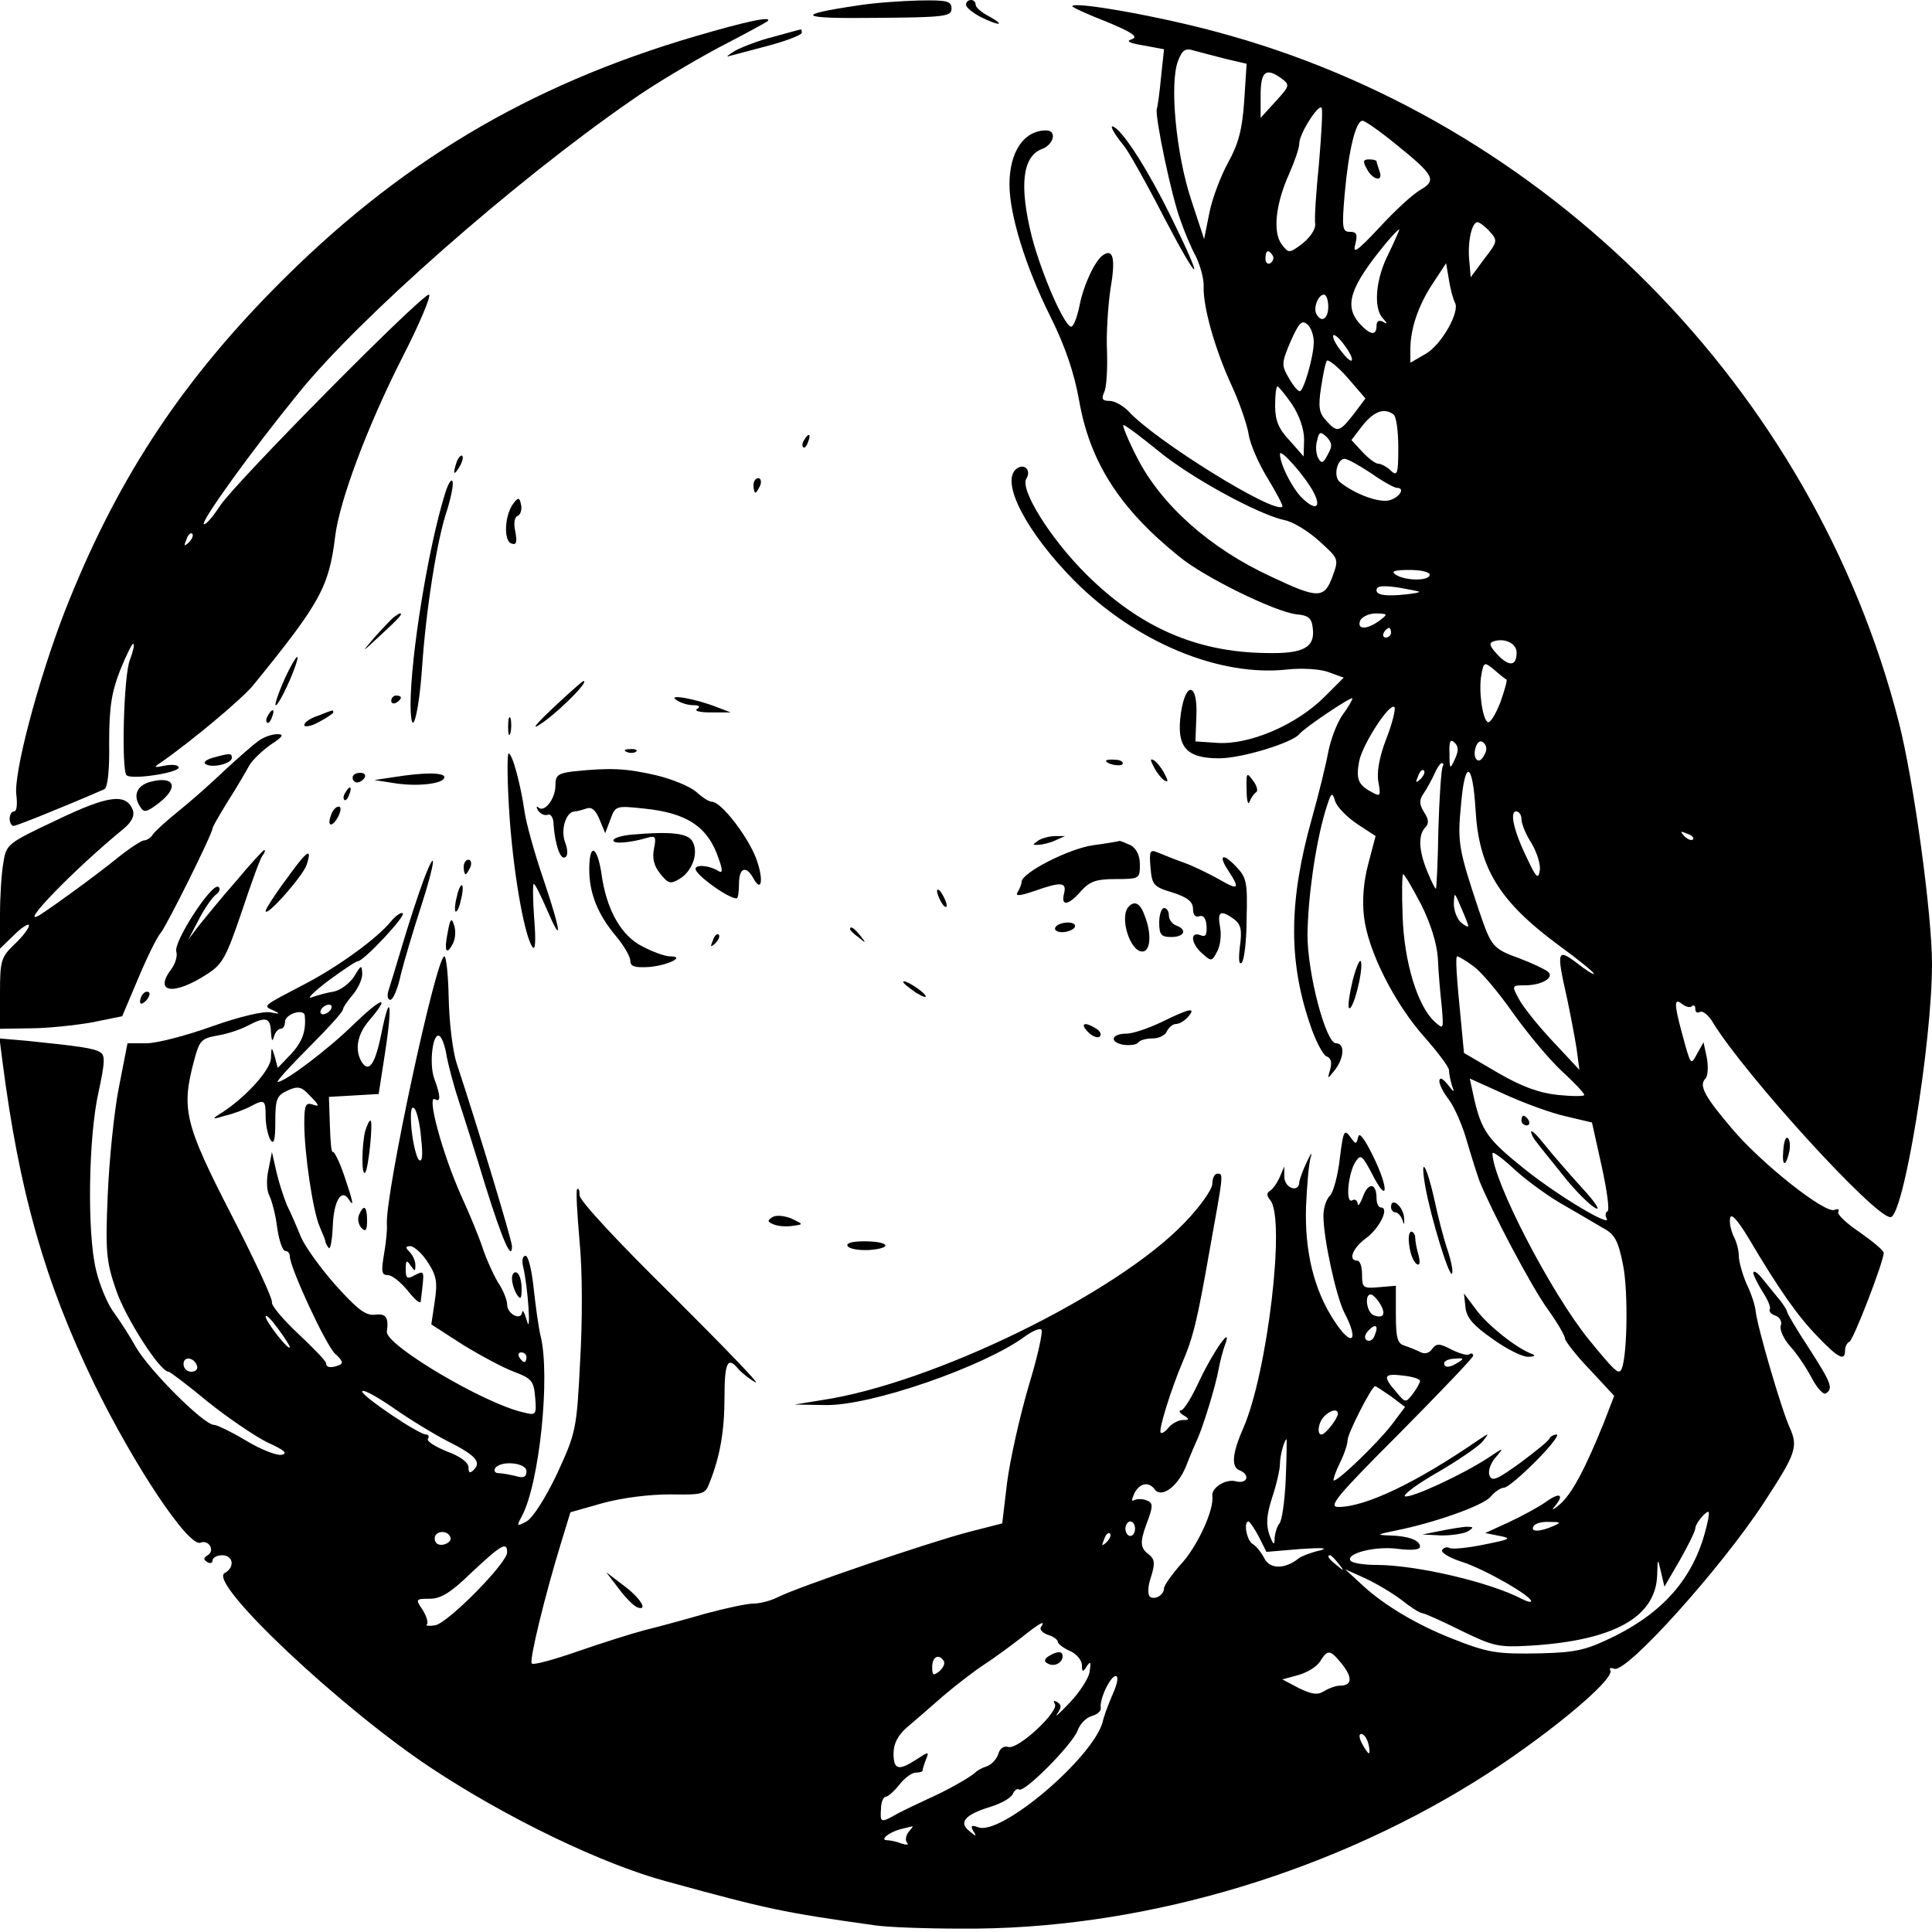 <?xml version="1.0" standalone="no"?>
<!DOCTYPE svg PUBLIC "-//W3C//DTD SVG 20010904//EN"
 "http://www.w3.org/TR/2001/REC-SVG-20010904/DTD/svg10.dtd">
<svg version="1.0" xmlns="http://www.w3.org/2000/svg"
 width="400pt" height="400pt" viewBox="0 0 400 400"
 preserveAspectRatio="xMidYMid meet">
<g transform="translate(0,400) scale(0.1,-0.1)"
fill="#000000" stroke="none">
<path d="M1778 3989 c-136 -20 -126 -28 35 -26 143 1 157 3 157 19 0 16 -9 18
-67 17 -38 -1 -94 -5 -125 -10z"/>
<path d="M2000 3990 c0 -5 13 -16 30 -25 38 -19 54 -19 18 1 -16 8 -28 19 -28
24 0 6 -4 10 -10 10 -5 0 -10 -4 -10 -10z"/>
<path d="M2220 3987 c0 -2 32 -17 71 -32 53 -22 66 -31 53 -36 -14 -4 -7 -8
23 -13 l43 -8 -6 -56 c-3 -32 -7 -62 -9 -68 -4 -15 30 -179 49 -230 8 -23 22
-57 32 -75 9 -19 17 -47 16 -63 -1 -43 24 -130 57 -202 16 -34 32 -80 36 -102
3 -22 22 -64 40 -93 18 -30 32 -56 30 -58 -17 -16 -265 138 -319 198 -11 11
-28 21 -39 21 -15 0 -17 4 -11 18 5 9 7 47 6 83 -2 37 2 95 7 130 11 63 6 85
-15 71 -17 -11 -41 -63 -49 -105 -4 -20 -11 -40 -16 -43 -12 -7 -62 106 -83
187 -26 105 -19 164 20 180 26 9 33 39 10 39 -46 0 -76 -44 -76 -112 0 -62 33
-170 85 -274 31 -62 49 -117 59 -172 22 -128 84 -225 207 -324 52 -43 199
-115 244 -120 24 -2 31 -8 33 -29 5 -40 -20 -53 -98 -51 -144 2 -261 54 -370
162 -75 74 -139 177 -125 199 11 18 -5 33 -21 20 -33 -27 21 -131 121 -232
127 -127 300 -199 441 -183 29 3 66 1 83 -5 l33 -12 -38 -38 c-58 -59 -157
-102 -225 -97 l-44 3 2 53 c3 68 -22 73 -32 6 -10 -70 10 -94 79 -94 47 0 151
32 166 50 10 13 110 80 110 74 0 -3 -9 -19 -21 -35 -11 -16 -24 -50 -29 -76
-5 -27 -20 -88 -34 -138 -47 -167 -49 -291 -5 -422 11 -35 28 -67 35 -70 10
-3 12 -13 8 -27 -6 -21 -6 -21 10 -1 19 25 21 55 2 55 -21 0 -59 144 -59 225
1 76 16 185 37 256 12 39 14 41 20 21 4 -13 25 -34 46 -48 l38 -25 -15 -57
c-10 -37 -13 -76 -9 -110 8 -70 63 -180 126 -250 27 -31 50 -61 50 -68 0 -7 3
-21 6 -31 6 -16 5 -16 -9 2 -11 13 -16 15 -17 7 0 -8 9 -25 20 -39 11 -15 27
-51 36 -82 9 -31 21 -69 27 -86 25 -62 107 -218 141 -265 20 -28 36 -55 36
-61 0 -5 23 -35 51 -64 l51 -55 -22 -57 c-38 -94 -66 -147 -91 -168 -13 -11
-18 -13 -11 -5 22 26 12 32 -18 10 -16 -11 -51 -30 -77 -42 l-48 -22 30 -6
c26 -5 22 -7 -33 -18 -34 -7 -66 -10 -71 -7 -5 3 -12 1 -15 -4 -4 -5 16 -17
42 -25 48 -16 142 -70 142 -81 0 -3 -8 -1 -18 4 -66 35 -219 71 -303 71 -26 0
-50 4 -53 9 -10 15 53 31 100 24 27 -3 44 -2 44 5 0 13 -24 22 -63 23 -28 1
-27 2 12 10 80 16 180 51 197 70 9 11 22 19 28 19 7 0 36 25 66 55 30 30 49
55 43 55 -6 0 -13 -4 -15 -8 -1 -5 -29 -27 -61 -51 -47 -34 -58 -39 -63 -26
-4 9 2 25 12 37 19 22 18 22 -16 -1 -54 -35 -158 -83 -171 -79 -6 2 24 25 68
50 43 25 85 54 93 64 14 18 14 18 -10 2 -128 -88 -233 -138 -289 -138 -22 0
-4 22 127 153 83 84 152 156 152 160 0 5 -4 6 -8 3 -5 -3 -21 2 -37 10 -25 13
-31 13 -40 1 -6 -9 -16 -11 -25 -6 -8 4 -23 10 -32 13 -15 4 -18 17 -18 65 l0
59 -35 -3 c-33 -3 -35 -1 -35 26 0 16 -4 29 -10 29 -20 0 -9 27 19 47 28 21
48 63 30 63 -5 0 -9 9 -9 19 0 32 -17 34 -28 4 -6 -16 -11 -22 -11 -15 -1 7
-6 10 -11 7 -15 -9 -9 55 6 79 11 17 14 15 35 -25 33 -65 35 -30 2 37 -18 37
-29 51 -31 40 -4 -16 -5 -16 -17 1 -12 16 -14 11 -21 -45 -4 -35 -13 -69 -20
-77 -8 -7 -14 -26 -14 -42 0 -47 26 -166 43 -200 32 -61 16 -74 -21 -17 -42
64 -61 144 -58 236 2 46 6 92 10 103 3 11 0 7 -8 -10 -8 -16 -15 -36 -16 -42
0 -23 -30 -14 -31 10 l0 22 -9 -21 c-5 -12 -14 -25 -20 -29 -8 -5 -8 -10 0
-20 32 -38 -6 -358 -56 -472 -23 -52 -25 -80 -8 -87 23 -9 17 -29 -7 -23 -21
6 -51 -13 -49 -30 4 -28 -29 -100 -61 -137 -22 -24 -39 -49 -39 -54 0 -14 -18
-25 -29 -18 -5 4 -5 21 2 41 9 29 8 37 -6 48 -16 12 -17 24 -4 60 15 39 15 46
0 51 -8 3 -19 3 -25 0 -6 -4 -5 2 1 15 11 21 30 24 42 7 14 -18 47 6 64 47 9
23 21 51 26 62 13 31 36 107 42 140 3 17 9 39 13 50 17 45 -23 -11 -52 -72
-16 -35 -33 -63 -39 -63 -5 0 -3 -5 5 -10 13 -8 13 -10 -1 -10 -9 0 -22 -7
-29 -15 -7 -9 -15 -14 -17 -11 -5 5 22 91 45 145 23 54 31 88 57 236 29 160
28 155 15 155 -5 0 -10 -9 -10 -21 0 -11 -25 -47 -57 -80 -140 -147 -522 -334
-753 -368 l-55 -9 64 -1 c93 -2 327 79 413 142 15 11 31 18 34 14 4 -3 -8 -57
-27 -119 -18 -62 -38 -151 -44 -198 l-10 -84 -70 -18 c-81 -21 -357 -115 -395
-135 -14 -7 -36 -13 -50 -13 -14 0 -59 -10 -100 -21 -41 -12 -97 -27 -125 -34
-27 -7 -90 -27 -139 -44 -49 -17 -92 -29 -95 -25 -6 5 28 144 61 251 l19 62
67 19 c40 11 96 18 139 18 69 -1 73 0 82 24 22 55 31 108 31 178 0 73 7 85 30
56 8 -8 23 -20 34 -26 12 -6 -66 74 -171 179 -112 110 -193 197 -193 208 0 10
-2 16 -5 13 -3 -2 0 -51 5 -109 6 -61 6 -164 1 -249 -7 -141 -9 -147 -48 -232
-24 -50 -50 -91 -63 -98 -20 -11 -21 -10 -10 10 37 68 60 293 39 375 -4 17
-10 60 -14 97 -4 38 -11 68 -17 68 -6 0 -8 -10 -5 -22 10 -41 17 -146 8 -113
-5 17 -9 25 -10 18 -2 -18 -31 -4 -31 16 0 9 -8 30 -19 46 -10 17 -24 48 -31
69 -7 22 -27 71 -45 110 -39 87 -73 212 -54 200 12 -7 11 8 -2 43 -11 31 -3
97 11 88 5 -3 12 -22 15 -43 4 -20 15 -62 25 -92 10 -30 35 -109 55 -175 35
-112 55 -158 55 -125 0 11 -66 231 -115 380 -8 25 -15 85 -16 133 -1 48 -5 87
-9 87 -17 0 -123 -494 -119 -555 1 -11 -2 -39 -6 -62 -6 -36 -5 -43 8 -43 9 0
27 -15 41 -32 14 -18 26 -28 27 -23 8 67 9 65 -12 55 -16 -9 -19 -7 -19 12 0
19 2 20 10 8 9 -13 10 -13 10 1 0 8 -5 20 -12 27 -9 9 -9 12 2 12 8 -1 25 -16
36 -34 18 -27 20 -42 14 -81 l-7 -47 65 -42 c36 -22 84 -48 106 -56 37 -14 41
-19 44 -53 3 -37 2 -38 -25 -31 -81 18 -286 140 -282 167 4 30 -2 38 -25 35
-19 -2 -36 11 -81 61 -32 36 -64 81 -72 100 -8 20 -21 50 -29 66 -7 17 -17 48
-22 70 l-9 40 -7 -36 c-5 -21 -4 -45 2 -55 5 -11 13 -40 16 -67 4 -26 11 -47
17 -47 5 0 9 -5 9 -11 0 -23 75 -185 94 -202 15 -13 17 -20 9 -23 -17 -7 -28
-6 -28 4 0 4 -26 31 -58 61 -32 30 -56 59 -54 65 2 6 -36 88 -85 183 -96 187
-103 217 -76 318 11 41 15 45 48 51 19 3 47 12 62 20 38 20 48 18 49 -13 1
-17 3 -21 6 -10 2 9 9 17 14 17 5 0 9 6 9 14 0 17 40 29 41 13 3 -32 -5 -54
-29 -80 l-27 -28 -6 23 c-7 22 -7 22 -8 -3 -1 -25 -56 -85 -107 -116 -16 -10
-14 -11 12 -3 17 4 41 13 52 19 30 16 32 14 32 -21 0 -18 5 -40 10 -48 7 -11
10 0 10 38 0 46 3 54 25 64 22 10 29 9 48 -12 18 -18 19 -22 5 -17 -15 5 -18
0 -18 -39 0 -62 18 -183 32 -214 6 -14 12 -28 12 -32 1 -3 4 -9 7 -12 3 -3 7
18 8 46 2 52 18 78 33 55 12 -19 9 -5 -10 51 -10 29 -21 50 -23 47 -3 -2 -5
22 -6 55 l-2 59 52 3 51 3 13 84 c16 102 11 132 -7 43 -13 -65 -26 -84 -41
-61 -15 25 -10 57 16 87 45 53 26 48 -33 -9 -53 -52 -142 -119 -157 -119 -4 0
25 32 64 71 39 39 71 74 71 79 0 4 9 17 20 30 11 13 20 32 20 44 -1 19 -2 19
-17 -6 -9 -14 -28 -28 -42 -31 -14 -2 -35 -8 -46 -12 -11 -4 4 11 34 34 30 22
58 41 62 41 12 0 99 93 93 99 -3 3 -14 -4 -24 -16 -28 -35 -109 -94 -180 -131
-88 -46 -86 -44 -64 -54 15 -7 14 -8 -6 -4 -14 3 -65 -9 -121 -29 -53 -19
-114 -35 -136 -35 l-39 0 -18 -92 c-10 -51 -20 -151 -23 -223 -5 -115 -3 -137
17 -195 19 -57 91 -170 109 -170 3 0 40 -28 81 -62 41 -33 97 -71 123 -84 35
-16 44 -23 30 -26 -10 -2 -43 11 -73 29 -30 18 -61 33 -67 33 -21 0 -133 112
-161 160 -14 25 -36 59 -48 75 -12 17 -28 55 -35 85 -19 76 -16 276 5 369 13
60 14 76 4 82 -13 9 -45 13 -151 24 l-58 5 6 -47 c35 -271 87 -455 190 -668
83 -170 195 -338 220 -329 17 7 31 -16 15 -26 -9 -5 -9 -9 -1 -14 6 -4 11 -2
11 3 0 6 9 11 20 11 23 0 27 -25 5 -37 -35 -20 240 -279 427 -403 157 -104
354 -199 487 -235 212 -58 239 -64 431 -91 25 -4 106 -7 180 -7 360 -3 747
108 1063 304 140 87 292 212 281 231 -3 4 1 6 8 3 25 -10 221 208 310 344 66
101 71 115 54 154 -17 36 -68 211 -71 242 -1 11 -9 37 -19 57 -9 21 -16 47
-16 58 0 12 -5 30 -11 41 -5 11 -9 28 -7 37 2 11 15 -3 38 -41 64 -108 102
-162 143 -204 43 -45 57 -52 57 -29 0 8 4 16 9 18 8 3 71 166 71 184 0 5 -23
24 -50 43 -27 18 -47 37 -44 42 3 5 -1 7 -8 4 -20 -8 -152 97 -211 167 -59 69
-70 91 -56 105 5 5 6 24 3 42 l-7 33 -13 -23 c-14 -26 -13 -27 -33 47 -15 56
-15 69 2 55 8 -6 17 -8 20 -4 4 3 7 1 7 -6 0 -7 4 -9 10 -6 5 3 18 -7 27 -23
68 -110 334 -402 367 -402 27 0 86 360 86 524 0 104 -38 381 -69 502 -177 689
-729 1247 -1416 1429 -123 33 -295 63 -295 52z m318 -109 l43 -10 -5 -77 c-4
-59 -12 -89 -33 -127 -15 -27 -33 -74 -39 -104 l-11 -55 -27 82 c-31 94 -45
240 -27 287 9 23 15 27 34 21 12 -3 41 -11 65 -17z m116 -41 c17 -13 16 -15
-13 -47 l-31 -34 0 47 c0 50 11 58 44 34z m77 -173 c-6 -60 -10 -117 -8 -128
1 -10 -10 -27 -26 -40 -28 -21 -29 -21 -44 -1 -18 25 -12 83 16 145 11 25 21
53 21 63 0 20 39 81 46 74 3 -3 0 -53 -5 -113z m157 39 c82 -66 87 -76 53 -96
-16 -9 -54 -44 -85 -78 -46 -49 -56 -56 -50 -35 5 21 3 26 -11 26 -16 0 -17 8
-11 78 8 91 23 152 37 152 5 0 35 -21 67 -47z m196 -182 c17 -19 17 -21 -11
-57 l-28 -38 -3 34 c-4 38 5 80 17 80 4 0 16 -9 25 -19z m-209 -46 c-27 -52
-32 -113 -12 -134 10 -11 10 -13 0 -7 -8 4 -13 1 -13 -8 0 -22 -13 -20 -35 4
-33 37 -20 76 54 166 14 17 27 30 28 29 1 0 -9 -23 -22 -50z m-240 -4 c3 -5 1
-12 -5 -16 -5 -3 -10 1 -10 9 0 18 6 21 15 7z m377 -97 c12 -18 -28 -89 -61
-107 l-31 -18 0 28 c0 43 17 92 47 137 l27 41 6 -35 c3 -20 9 -40 12 -46z
m-262 -9 c0 -25 -14 -34 -24 -16 -8 12 3 41 15 41 5 0 9 -11 9 -25z m-30 -73
c0 -30 -21 -102 -29 -102 -4 0 -14 12 -23 28 -15 26 -15 30 4 75 17 38 23 45
34 36 8 -6 14 -23 14 -37z m79 -37 c0 -5 -9 1 -19 14 -11 13 -20 28 -20 35 0
6 9 0 20 -14 11 -14 20 -29 19 -35z m4 -112 c-30 -38 -34 -40 -58 -13 -14 15
-16 28 -10 67 4 26 9 52 12 56 2 4 22 -11 43 -35 l37 -43 -24 -32z m-128 20
c15 -23 25 -51 25 -73 l-1 -35 -29 33 c-23 24 -30 42 -30 72 0 22 2 40 5 40 2
0 16 -17 30 -37z m210 -21 c6 -4 10 -35 10 -69 0 -55 -2 -60 -16 -47 -8 8 -20
14 -26 14 -5 0 -20 11 -32 24 l-23 25 23 30 c24 30 45 37 64 23z m-485 -77
c67 -55 207 -131 260 -142 16 -3 48 -22 71 -43 41 -37 41 -37 28 -73 -17 -47
-30 -47 -127 -1 -128 59 -228 149 -278 247 -19 37 -31 67 -28 67 4 0 37 -25
74 -55z m349 -6 c-9 -18 -13 -20 -20 -7 -4 8 -6 24 -2 36 4 19 7 19 20 7 11
-12 12 -19 2 -36z m-30 -77 c17 -32 6 -40 -20 -16 -21 18 -49 72 -49 94 0 13
52 -46 69 -78z m120 38 c24 -17 48 -30 53 -30 18 0 6 -20 -16 -26 -22 -5 -71
13 -102 38 -14 11 -6 48 10 48 6 0 31 -14 55 -30z m121 -210 c0 -13 -50 -13
-70 0 -11 7 -4 10 28 10 23 0 42 -4 42 -10z m-22 -35 c2 -2 -17 -5 -42 -7 -32
-2 -46 1 -46 10 0 9 11 10 43 6 23 -4 43 -8 45 -9z m-82 -60 c-26 -19 -47 -19
-40 0 4 8 18 15 33 15 25 -1 25 -1 7 -15z m24 -25 c0 -5 -5 -10 -11 -10 -5 0
-7 5 -4 10 3 6 8 10 11 10 2 0 4 -4 4 -10z m260 -41 c0 -28 -15 -30 -39 -5
-17 18 -19 25 -9 28 23 8 48 -4 48 -23z m-21 -56 c2 -1 -4 -23 -13 -48 -10
-25 -21 -43 -26 -40 -11 7 -19 66 -13 98 5 27 6 27 27 10 11 -10 23 -19 25
-20z m-249 -123 c-15 -39 -20 -71 -16 -90 5 -28 4 -30 -14 -20 -28 15 -33 27
-26 64 7 35 63 122 73 112 3 -3 -4 -33 -17 -66z m142 -42 c-10 -22 -11 -21
-11 12 -1 26 2 31 11 22 8 -8 8 -17 0 -34z m60 7 c-11 -21 -25 -4 -16 20 4 10
10 13 16 7 7 -7 7 -16 0 -27z m-85 -22 c-3 -5 -7 -63 -9 -130 -1 -68 -4 -123
-5 -123 -2 0 -10 16 -18 36 -18 43 -19 76 -4 91 8 8 7 17 -3 32 -10 17 -10 25
0 39 6 9 16 27 22 40 5 12 12 22 15 22 4 0 4 -3 2 -7z m-46 -26 c-10 -9 -11
-8 -5 6 3 10 9 15 12 12 3 -3 0 -11 -7 -18z m114 -64 c7 -121 49 -189 172
-280 40 -29 73 -56 73 -59 0 -3 -16 7 -35 22 -41 31 -43 26 -21 -71 7 -33 16
-80 20 -105 l6 -45 -56 60 c-31 33 -62 72 -70 88 -14 26 -14 27 13 27 35 0 62
16 48 28 -6 5 -31 17 -57 27 -58 21 -60 24 -86 100 -42 126 -45 141 -37 220 8
94 24 88 30 -12z m95 -19 c0 -9 9 -32 21 -50 11 -19 19 -44 17 -56 -3 -19 -7
-16 -25 22 -29 59 -38 100 -24 100 6 0 11 -7 11 -16z m355 -42 c-3 -3 -11 0
-18 7 -9 10 -8 11 6 5 10 -3 15 -9 12 -12z m-563 -134 c20 -40 33 -81 35 -113
1 -27 5 -72 8 -99 4 -48 4 -48 -15 -31 -35 32 -63 123 -66 218 -2 48 -1 87 1
87 3 0 19 -28 37 -62z m98 -45 c0 -3 -7 0 -15 7 -8 7 -15 24 -15 39 1 25 1 25
15 -8 8 -18 15 -36 15 -38z m10 -83 c16 -11 53 -55 83 -98 30 -42 75 -96 101
-120 25 -23 46 -45 46 -49 0 -3 -24 -3 -54 0 -39 4 -75 17 -125 46 l-70 41 -5
53 c-11 110 -13 147 -9 147 3 0 18 -9 33 -20z m-2365 -90 c-3 -5 -11 -10 -16
-10 -6 0 -7 5 -4 10 3 6 11 10 16 10 6 0 7 -4 4 -10z m2556 -221 l55 -13 20
-90 c11 -50 17 -93 12 -94 -4 -2 -5 -8 -2 -14 14 -22 -99 45 -170 102 -76 61
-89 78 -105 150 l-8 37 71 -32 c39 -18 96 -39 127 -46z m-2369 -47 c4 -35 2
-50 -5 -43 -5 5 -12 34 -15 63 -3 35 -1 50 6 43 5 -5 12 -34 14 -63z m2357
-132 c33 -19 72 -42 89 -52 25 -13 32 -26 42 -75 12 -57 9 -208 -5 -221 -6 -6
-16 4 -65 64 -79 97 -200 331 -200 386 0 5 18 -8 41 -29 22 -21 66 -54 98 -73z
m-372 -209 c13 -21 8 -32 -13 -24 -14 5 -20 43 -6 43 4 0 13 -9 19 -19z
m-2257 -90 c-1 -10 -50 53 -50 63 0 6 11 -5 25 -24 14 -19 25 -36 25 -39z
m2246 24 c-3 -9 -10 -13 -16 -10 -6 4 -5 11 3 20 15 16 22 11 13 -10z m-1756
-45 c0 -5 -2 -10 -4 -10 -3 0 -8 5 -11 10 -3 6 -1 10 4 10 6 0 11 -4 11 -10z
m-682 -18 c2 -7 -3 -12 -12 -12 -9 0 -16 7 -16 16 0 17 22 14 28 -4z m2612 8
c-18 -12 -30 -13 -30 -2 0 4 10 9 22 9 18 2 20 0 8 -7z m-80 -39 c0 -4 -7 -16
-15 -27 -15 -19 -15 -19 -35 5 -28 32 -25 38 15 33 19 -2 35 -7 35 -11z
m-2013 -125 c58 -29 70 -43 54 -59 -8 -8 -11 -7 -11 5 0 10 -17 23 -45 33 -24
10 -42 21 -39 26 3 5 1 9 -4 9 -15 0 -132 79 -132 89 0 6 28 -9 63 -33 34 -24
85 -55 114 -70z m1953 93 l29 -22 -27 -36 c-30 -39 -115 -121 -121 -116 -1 2
4 18 13 36 9 18 16 39 16 47 0 14 50 112 57 112 2 0 17 -10 33 -21z m-110 -36
c-1 -11 -26 -43 -34 -43 -10 0 -7 25 6 38 13 13 28 16 28 5z m-108 -135 c-2
-46 -8 -87 -13 -92 -5 -6 -9 -19 -10 -30 0 -17 -3 -15 -11 7 -7 21 -6 40 6 77
9 27 16 58 16 69 0 17 9 51 14 51 0 0 0 -37 -2 -82z m-1572 16 c0 -12 -6 -15
-22 -10 -13 3 -29 6 -36 6 -7 0 -10 5 -7 10 11 17 65 12 65 -6z m2444 -111
c-24 -104 -84 -176 -188 -229 -61 -30 -80 -35 -155 -37 -93 -2 -110 1 -186 31
-73 29 -138 68 -182 108 l-38 35 40 -18 c22 -10 56 -30 76 -45 20 -16 39 -28
44 -28 4 0 40 -16 80 -36 68 -33 77 -35 146 -31 171 11 257 59 260 146 1 36 1
36 8 6 l7 -30 32 55 c17 30 32 60 32 66 0 9 20 34 27 34 2 0 1 -12 -3 -27z
m-1184 -8 c0 -8 -4 -15 -10 -15 -5 0 -10 7 -10 15 0 8 5 15 10 15 6 0 10 -7
10 -15z m256 -16 l16 -32 71 6 c44 3 59 2 40 -3 -18 -4 -39 -12 -45 -17 -28
-22 -58 -22 -70 0 -6 12 -17 26 -24 30 -13 7 -20 47 -9 47 2 0 12 -14 21 -31z
m609 21 c-28 -12 -47 -12 -40 0 3 6 18 10 33 9 24 0 25 -1 7 -9z m-2282 -25
c1 -5 -6 -11 -15 -13 -11 -2 -18 3 -18 13 0 17 30 18 33 0z m1358 -8 c-10 -9
-11 -8 -5 6 3 10 9 15 12 12 3 -3 0 -11 -7 -18z m-1241 -21 c0 -22 -122 -146
-149 -151 -13 -2 -21 -1 -17 2 3 4 -1 17 -9 30 -15 22 -15 23 15 23 23 0 44
13 87 55 61 57 73 64 73 41z m1721 -23 c13 -16 12 -17 -3 -4 -17 13 -22 21
-14 21 2 0 10 -8 17 -17z m-616 -132 c-3 -5 4 -12 15 -16 11 -3 20 -10 20 -14
0 -4 11 -13 25 -19 14 -6 25 -20 25 -29 0 -15 2 -16 10 -3 8 12 9 9 6 -11 -2
-14 -21 -43 -42 -65 -20 -21 -32 -32 -25 -22 9 13 9 18 0 24 -7 4 -9 3 -5 -4
9 -15 -75 -94 -96 -89 -10 3 -18 -3 -21 -14 -3 -10 -13 -22 -24 -26 -10 -3
-20 -9 -23 -12 -8 -9 -61 -39 -100 -56 -19 -9 -47 -22 -62 -30 -35 -20 -36
-19 -34 10 0 14 5 25 10 25 4 0 17 11 28 25 11 14 26 25 34 25 8 0 14 2 14 4
0 2 3 13 7 23 7 17 6 17 -20 0 -37 -24 -47 -21 -47 13 0 20 9 37 27 53 14 12
48 41 75 65 27 23 66 53 86 66 20 13 54 38 76 55 40 32 52 38 41 22z m624 -77
c22 -28 20 -44 -5 -44 -8 0 -22 -5 -32 -11 -14 -9 -26 -7 -53 6 l-34 18 33 9
c18 5 38 17 45 28 16 26 21 25 46 -6z m-825 7 c3 -5 -1 -14 -9 -21 -13 -10
-15 -9 -15 9 0 21 14 28 24 12z m350 -68 c-9 -21 -19 -47 -21 -58 -20 -74
-211 -237 -258 -218 -14 5 -16 3 -10 -8 8 -12 6 -12 -8 0 -23 18 -9 34 43 50
23 7 44 19 47 27 3 7 9 12 13 9 11 -7 110 93 121 122 5 14 18 27 29 30 11 3
20 10 19 17 -3 18 20 66 31 66 6 0 4 -15 -6 -37z m529 -103 c3 -11 3 -20 1
-20 -2 0 -8 9 -14 20 -6 11 -7 20 -2 20 6 0 12 -9 15 -20z m-952 -183 c-6 -8
-7 -18 -3 -22 4 -5 -1 -5 -11 -2 -10 4 -24 7 -30 7 -17 0 4 17 28 23 11 3 22
5 24 6 2 0 -2 -5 -8 -12z"/>
<path d="M2830 3650 c13 -24 35 -27 26 -4 -3 9 -6 18 -6 20 0 2 -7 4 -15 4
-13 0 -14 -4 -5 -20z"/>
<path d="M3150 1680 c0 -5 5 -10 11 -10 5 0 7 5 4 10 -3 6 -8 10 -11 10 -2 0
-4 -4 -4 -10z"/>
<path d="M3170 1657 c0 -4 4 -13 10 -20 5 -7 30 -38 55 -69 25 -32 56 -63 68
-69 12 -7 0 12 -28 42 -27 30 -62 70 -77 89 -15 19 -27 31 -28 27z"/>
<path d="M2171 571 c-9 -6 -10 -11 -2 -15 13 -8 31 1 31 15 0 11 -11 11 -29 0z"/>
<path d="M1440 3925 c-348 -102 -618 -264 -872 -522 -200 -203 -330 -404 -434
-669 -55 -142 -107 -338 -100 -381 2 -18 1 -33 -5 -33 -5 0 -9 -7 -9 -15 0 -8
4 -15 8 -15 6 0 103 39 188 76 7 3 11 40 10 97 0 73 5 104 23 150 13 32 25 56
27 54 3 -2 -1 -17 -7 -33 -13 -31 -18 -228 -7 -239 10 -10 108 5 108 16 0 5
-12 7 -28 4 -24 -5 -25 -4 -8 7 63 44 166 130 190 159 139 171 157 203 170
309 9 73 66 226 138 368 37 72 62 132 56 132 -16 0 -402 -390 -433 -438 -15
-23 -30 -40 -33 -37 -6 6 99 152 196 271 125 155 446 438 689 606 45 32 126
80 180 109 54 28 100 53 102 55 12 12 -47 -1 -149 -31z m-1049 -1048 c-10 -9
-11 -8 -5 6 3 10 9 15 12 12 3 -3 0 -11 -7 -18z"/>
<path d="M1602 3924 c-29 -7 -65 -21 -80 -29 -15 -9 -20 -14 -12 -11 8 2 45
12 83 22 37 10 67 22 67 26 0 4 -1 8 -2 7 -2 0 -27 -7 -56 -15z"/>
<path d="M2305 3729 c4 -8 14 -21 22 -31 8 -9 46 -76 84 -150 75 -143 84 -140
13 4 -44 90 -95 171 -116 184 -7 5 -8 2 -3 -7z"/>
<path d="M1665 3089 c-4 -6 -5 -12 -2 -15 2 -3 7 2 10 11 7 17 1 20 -8 4z"/>
<path d="M946 3045 c-9 -26 -7 -32 5 -12 6 10 9 21 6 23 -2 3 -7 -2 -11 -11z"/>
<path d="M922 2980 c-35 -111 -72 -338 -72 -440 1 -77 17 -22 24 80 8 118 31
265 52 325 8 26 13 52 11 58 -2 7 -9 -4 -15 -23z"/>
<path d="M1560 2995 c0 -8 2 -15 4 -15 2 0 6 7 10 15 3 8 1 15 -4 15 -6 0 -10
-7 -10 -15z"/>
<path d="M1064 2959 c-19 -23 -22 -77 -6 -84 11 -4 13 1 9 24 -4 17 -2 31 5
33 5 2 9 12 7 22 -3 16 -6 17 -15 5z"/>
<path d="M815 2722 c-5 -4 -23 -23 -40 -42 -28 -33 -28 -33 13 5 38 35 47 45
40 45 -2 0 -7 -4 -13 -8z"/>
<path d="M590 2596 c-21 -47 -27 -74 -9 -43 16 28 40 87 34 87 -2 0 -14 -20
-25 -44z"/>
<path d="M1150 2539 c-30 -28 -48 -47 -39 -43 32 17 111 94 97 94 -2 0 -28
-23 -58 -51z"/>
<path d="M810 2549 c0 -5 5 -7 10 -4 6 3 10 8 10 11 0 2 -4 4 -10 4 -5 0 -10
-5 -10 -11z"/>
<path d="M1400 2551 c8 -6 24 -11 35 -11 13 0 16 -3 8 -8 -6 -4 6 -7 29 -7
l41 0 -29 11 c-43 17 -103 28 -84 15z"/>
<path d="M555 2519 c-4 -6 -5 -12 -2 -15 2 -3 7 2 10 11 7 17 1 20 -8 4z"/>
<path d="M658 2518 c-16 -5 -28 -14 -28 -19 0 -5 14 -3 30 6 17 9 30 18 30 20
0 3 -1 5 -2 4 -2 0 -15 -5 -30 -11z"/>
<path d="M1052 2495 c0 -16 2 -22 5 -12 2 9 2 23 0 30 -3 6 -5 -1 -5 -18z"/>
<path d="M535 2466 c-11 -8 -42 -35 -70 -61 -27 -26 -70 -64 -95 -84 -25 -20
-49 -42 -53 -48 -4 -7 -13 -13 -19 -13 -5 0 -31 -17 -57 -38 -42 -34 -127 -96
-158 -116 -50 -30 72 96 174 179 16 14 22 26 18 38 -14 35 -50 31 -158 -21
-102 -48 -104 -50 -110 -88 -4 -22 -7 -70 -7 -108 l0 -70 30 29 c16 16 30 24
30 19 0 -6 -13 -23 -30 -39 -28 -27 -30 -34 -30 -102 l0 -73 63 1 c34 0 91 6
126 12 l64 13 33 78 c18 43 39 86 47 95 13 16 107 205 107 216 0 3 15 29 33
58 18 28 37 61 43 72 6 11 26 30 44 43 26 17 29 22 14 22 -11 0 -28 -6 -39
-14z"/>
<path d="M1298 2443 c7 -3 16 -2 19 1 4 3 -2 6 -13 5 -11 0 -14 -3 -6 -6z"/>
<path d="M440 2431 c-14 -4 -20 -10 -14 -13 13 -9 54 1 54 13 0 10 -4 10 -40
0z"/>
<path d="M1054 2324 c7 -118 30 -257 48 -284 6 -10 8 9 4 58 -3 39 -3 72 -1
72 3 0 14 -23 26 -50 34 -80 32 -53 -5 57 -19 55 -37 120 -40 143 -8 55 -25
120 -33 120 -3 0 -3 -52 1 -116z"/>
<path d="M2290 2425 c0 -7 30 -13 34 -7 3 4 -4 9 -15 9 -10 1 -19 0 -19 -2z"/>
<path d="M2389 2412 c6 -12 16 -24 22 -28 8 -4 8 -1 0 14 -6 12 -16 24 -22 28
-8 4 -8 1 0 -14z"/>
<path d="M1188 2403 c-33 -4 -38 -8 -38 -29 0 -28 -23 -57 -35 -46 -5 4 -5 1
-1 -6 5 -7 13 -11 20 -9 6 3 12 -6 12 -19 3 -42 14 -75 24 -69 6 3 6 15 0 31
-10 26 2 64 20 64 4 0 15 3 24 6 11 4 19 -3 27 -22 l12 -29 11 29 c10 28 12
28 69 22 90 -9 133 -38 155 -104 9 -25 8 -31 -1 -25 -18 11 -47 14 -47 4 0
-12 67 -61 85 -61 3 0 5 14 5 30 0 33 14 39 29 13 18 -34 23 -4 6 41 -18 46
-72 116 -91 116 -6 0 -20 9 -32 20 -12 11 -50 27 -84 35 -61 14 -93 16 -170 8z"/>
<path d="M730 2390 c0 -5 4 -10 9 -10 6 0 13 5 16 10 3 6 -1 10 -9 10 -9 0
-16 -4 -16 -10z"/>
<path d="M815 2391 l-40 -6 45 -7 c49 -7 100 0 100 13 0 10 -43 10 -105 0z"/>
<path d="M2581 2364 c0 -21 3 -32 6 -24 3 8 9 17 14 20 4 3 1 14 -7 24 -13 18
-14 17 -13 -20z"/>
<path d="M310 2381 c-27 -8 -35 -28 -20 -51 8 -13 13 -12 37 6 45 34 35 59
-17 45z"/>
<path d="M715 2359 c-4 -6 -5 -12 -2 -15 2 -3 7 2 10 11 7 17 1 20 -8 4z"/>
<path d="M686 2314 c-10 -25 1 -29 14 -5 6 12 7 21 1 21 -5 0 -12 -7 -15 -16z"/>
<path d="M1308 2272 c-21 -2 -38 -7 -38 -12 0 -8 35 -5 72 6 15 4 17 1 12 -23
-4 -20 0 -36 13 -52 17 -21 21 -22 41 -10 27 17 39 56 25 78 -10 16 -45 20
-125 13z"/>
<path d="M2150 2260 c-13 -9 -13 -10 0 -9 8 0 24 4 35 9 l20 9 -20 0 c-11 0
-27 -4 -35 -9z"/>
<path d="M2263 2250 c-50 -7 -148 -57 -148 -76 0 -5 -4 -14 -8 -21 -6 -9 4 -8
34 2 56 20 68 19 62 -5 -7 -27 9 -25 35 5 18 20 31 25 72 25 49 0 50 1 50 30
0 19 -7 33 -19 40 -11 5 -21 9 -23 9 -2 -1 -26 -5 -55 -9z"/>
<path d="M489 2176 c-30 -34 -64 -76 -77 -92 l-22 -29 21 40 c11 22 27 45 35
52 9 6 11 14 6 17 -14 8 -93 -114 -87 -134 3 -9 -2 -25 -10 -36 -38 -50 5 -56
75 -10 31 20 39 36 70 127 19 57 38 110 43 117 5 6 7 12 4 12 -2 0 -29 -29
-58 -64z"/>
<path d="M593 2180 c-24 -32 -43 -62 -43 -66 0 -15 78 73 85 96 12 37 1 30
-42 -30z"/>
<path d="M1220 2200 c0 -50 18 -94 56 -139 16 -19 29 -42 29 -50 0 -12 9 -15
40 -13 40 4 75 22 42 22 -10 0 -35 9 -56 20 -45 22 -76 77 -86 153 -9 57 -25
62 -25 7z"/>
<path d="M2382 2204 c3 -36 6 -40 46 -52 31 -10 42 -19 42 -34 0 -12 5 -18 13
-15 8 3 14 -4 15 -20 1 -19 -2 -24 -13 -19 -22 8 -19 -18 4 -38 19 -17 20 -17
31 4 7 13 9 35 6 51 -6 32 1 36 29 16 14 -11 17 -22 12 -57 -3 -26 -2 -39 4
-33 5 5 10 46 10 91 2 74 0 85 -21 107 -29 31 -39 25 -16 -9 24 -37 20 -40
-21 -16 -20 11 -52 27 -72 34 -20 7 -44 17 -54 21 -16 7 -18 3 -15 -31z"/>
<path d="M877 2178 c-9 -24 -28 -81 -42 -128 -14 -47 -28 -93 -31 -102 -3 -10
-1 -18 4 -18 6 0 16 24 22 53 7 28 26 92 42 141 30 93 33 128 5 54z"/>
<path d="M960 2205 c0 -8 2 -15 4 -15 2 0 6 7 10 15 3 8 1 15 -4 15 -6 0 -10
-7 -10 -15z"/>
<path d="M946 2144 c-4 -14 -5 -28 -3 -31 3 -2 8 8 11 23 4 14 5 28 3 31 -3 2
-8 -8 -11 -23z"/>
<path d="M1940 2155 c0 -5 5 -17 10 -25 5 -8 10 -10 10 -5 0 6 -5 17 -10 25
-5 8 -10 11 -10 5z"/>
<path d="M2337 2123 c-20 -20 2 -93 28 -93 17 0 20 36 5 74 -9 26 -21 32 -33
19z"/>
<path d="M2400 2090 c0 -25 4 -30 25 -30 27 0 34 15 10 24 -8 3 -15 12 -15 21
0 8 -4 15 -10 15 -5 0 -10 -13 -10 -30z"/>
<path d="M927 2070 c-8 -39 -3 -50 11 -23 5 10 6 27 2 38 -5 16 -8 13 -13 -15z"/>
<path d="M2185 2080 c-3 -5 3 -10 14 -10 11 0 23 5 26 10 3 6 -3 10 -14 10
-11 0 -23 -4 -26 -10z"/>
<path d="M1760 2076 c0 -2 8 -10 18 -17 15 -13 16 -12 3 4 -13 16 -21 21 -21
13z"/>
<path d="M1476 2053 c-6 -14 -5 -15 5 -6 7 7 10 15 7 18 -3 3 -9 -2 -12 -12z"/>
<path d="M2801 1972 c-7 -29 -11 -56 -8 -59 8 -7 29 74 25 95 -2 9 -9 -7 -17
-36z"/>
<path d="M1870 1967 c0 -3 12 -12 26 -22 15 -9 23 -12 20 -6 -7 11 -46 35 -46
28z"/>
<path d="M297 1943 c-4 -3 -7 -11 -7 -17 0 -6 5 -5 12 2 6 6 9 14 7 17 -3 3
-9 2 -12 -2z"/>
<path d="M2405 1884 c-27 -13 -60 -24 -72 -24 -32 0 -37 -17 -8 -23 14 -2 28
0 31 4 3 5 16 9 30 9 14 0 27 7 30 15 4 8 12 15 19 15 7 0 18 7 25 15 17 20 4
18 -55 -11z"/>
<path d="M2253 1863 c9 -9 20 -13 24 -9 4 4 1 11 -7 16 -25 16 -35 11 -17 -7z"/>
<path d="M756 1658 c-7 -29 -8 -93 0 -86 7 8 17 108 11 108 -3 0 -7 -10 -11
-22z"/>
<path d="M3692 1617 c-3 -34 6 -33 13 1 2 12 0 24 -4 26 -4 3 -8 -9 -9 -27z"/>
<path d="M2951 1543 c12 -66 49 -186 55 -180 3 3 -1 25 -9 49 -8 23 -20 70
-27 103 -16 73 -31 97 -19 28z"/>
<path d="M2880 1501 c0 -6 4 -11 9 -11 5 0 12 -8 15 -17 3 -11 4 -8 3 6 -2 24
-27 44 -27 22z"/>
<path d="M743 1484 c-3 -8 -1 -20 6 -27 8 -8 11 -4 11 16 0 30 -7 35 -17 11z"/>
<path d="M1599 1480 c-11 -7 -10 -10 3 -15 9 -4 27 -5 39 -3 23 3 23 3 -2 15
-15 6 -32 8 -40 3z"/>
<path d="M2918 1420 c2 -17 9 -33 15 -37 6 -4 8 2 4 18 -4 13 -7 30 -7 37 0 6
-4 12 -8 12 -5 0 -7 -14 -4 -30z"/>
<path d="M1755 1420 c4 -6 24 -9 45 -8 50 4 41 18 -11 18 -25 0 -38 -4 -34
-10z"/>
<path d="M1060 1353 c0 -10 5 -25 10 -33 8 -12 10 -9 10 12 0 15 -4 30 -10 33
-5 3 -10 -2 -10 -12z"/>
<path d="M3630 1365 c0 -5 9 -23 19 -39 11 -17 18 -33 15 -37 -2 -4 3 -10 12
-13 9 -3 14 -13 11 -20 -3 -8 5 -27 19 -43 14 -15 34 -45 45 -66 11 -21 24
-35 29 -32 16 10 12 21 -35 94 -25 38 -45 72 -45 75 0 3 -7 14 -14 23 -8 10
-24 29 -35 43 -11 14 -20 21 -21 15z"/>
<path d="M3034 1294 c2 -22 16 -38 56 -66 29 -21 63 -38 74 -37 14 0 16 3 7 6
-33 13 -88 57 -113 89 l-27 36 3 -28z"/>
<path d="M2980 830 l-35 -7 40 -2 c22 0 47 4 55 9 12 8 11 9 -5 9 -11 -1 -36
-5 -55 -9z"/>
<path d="M1281 711 c14 -19 32 -37 39 -39 23 -8 5 21 -31 47 l-34 26 26 -34z"/>
</g>
</svg>

